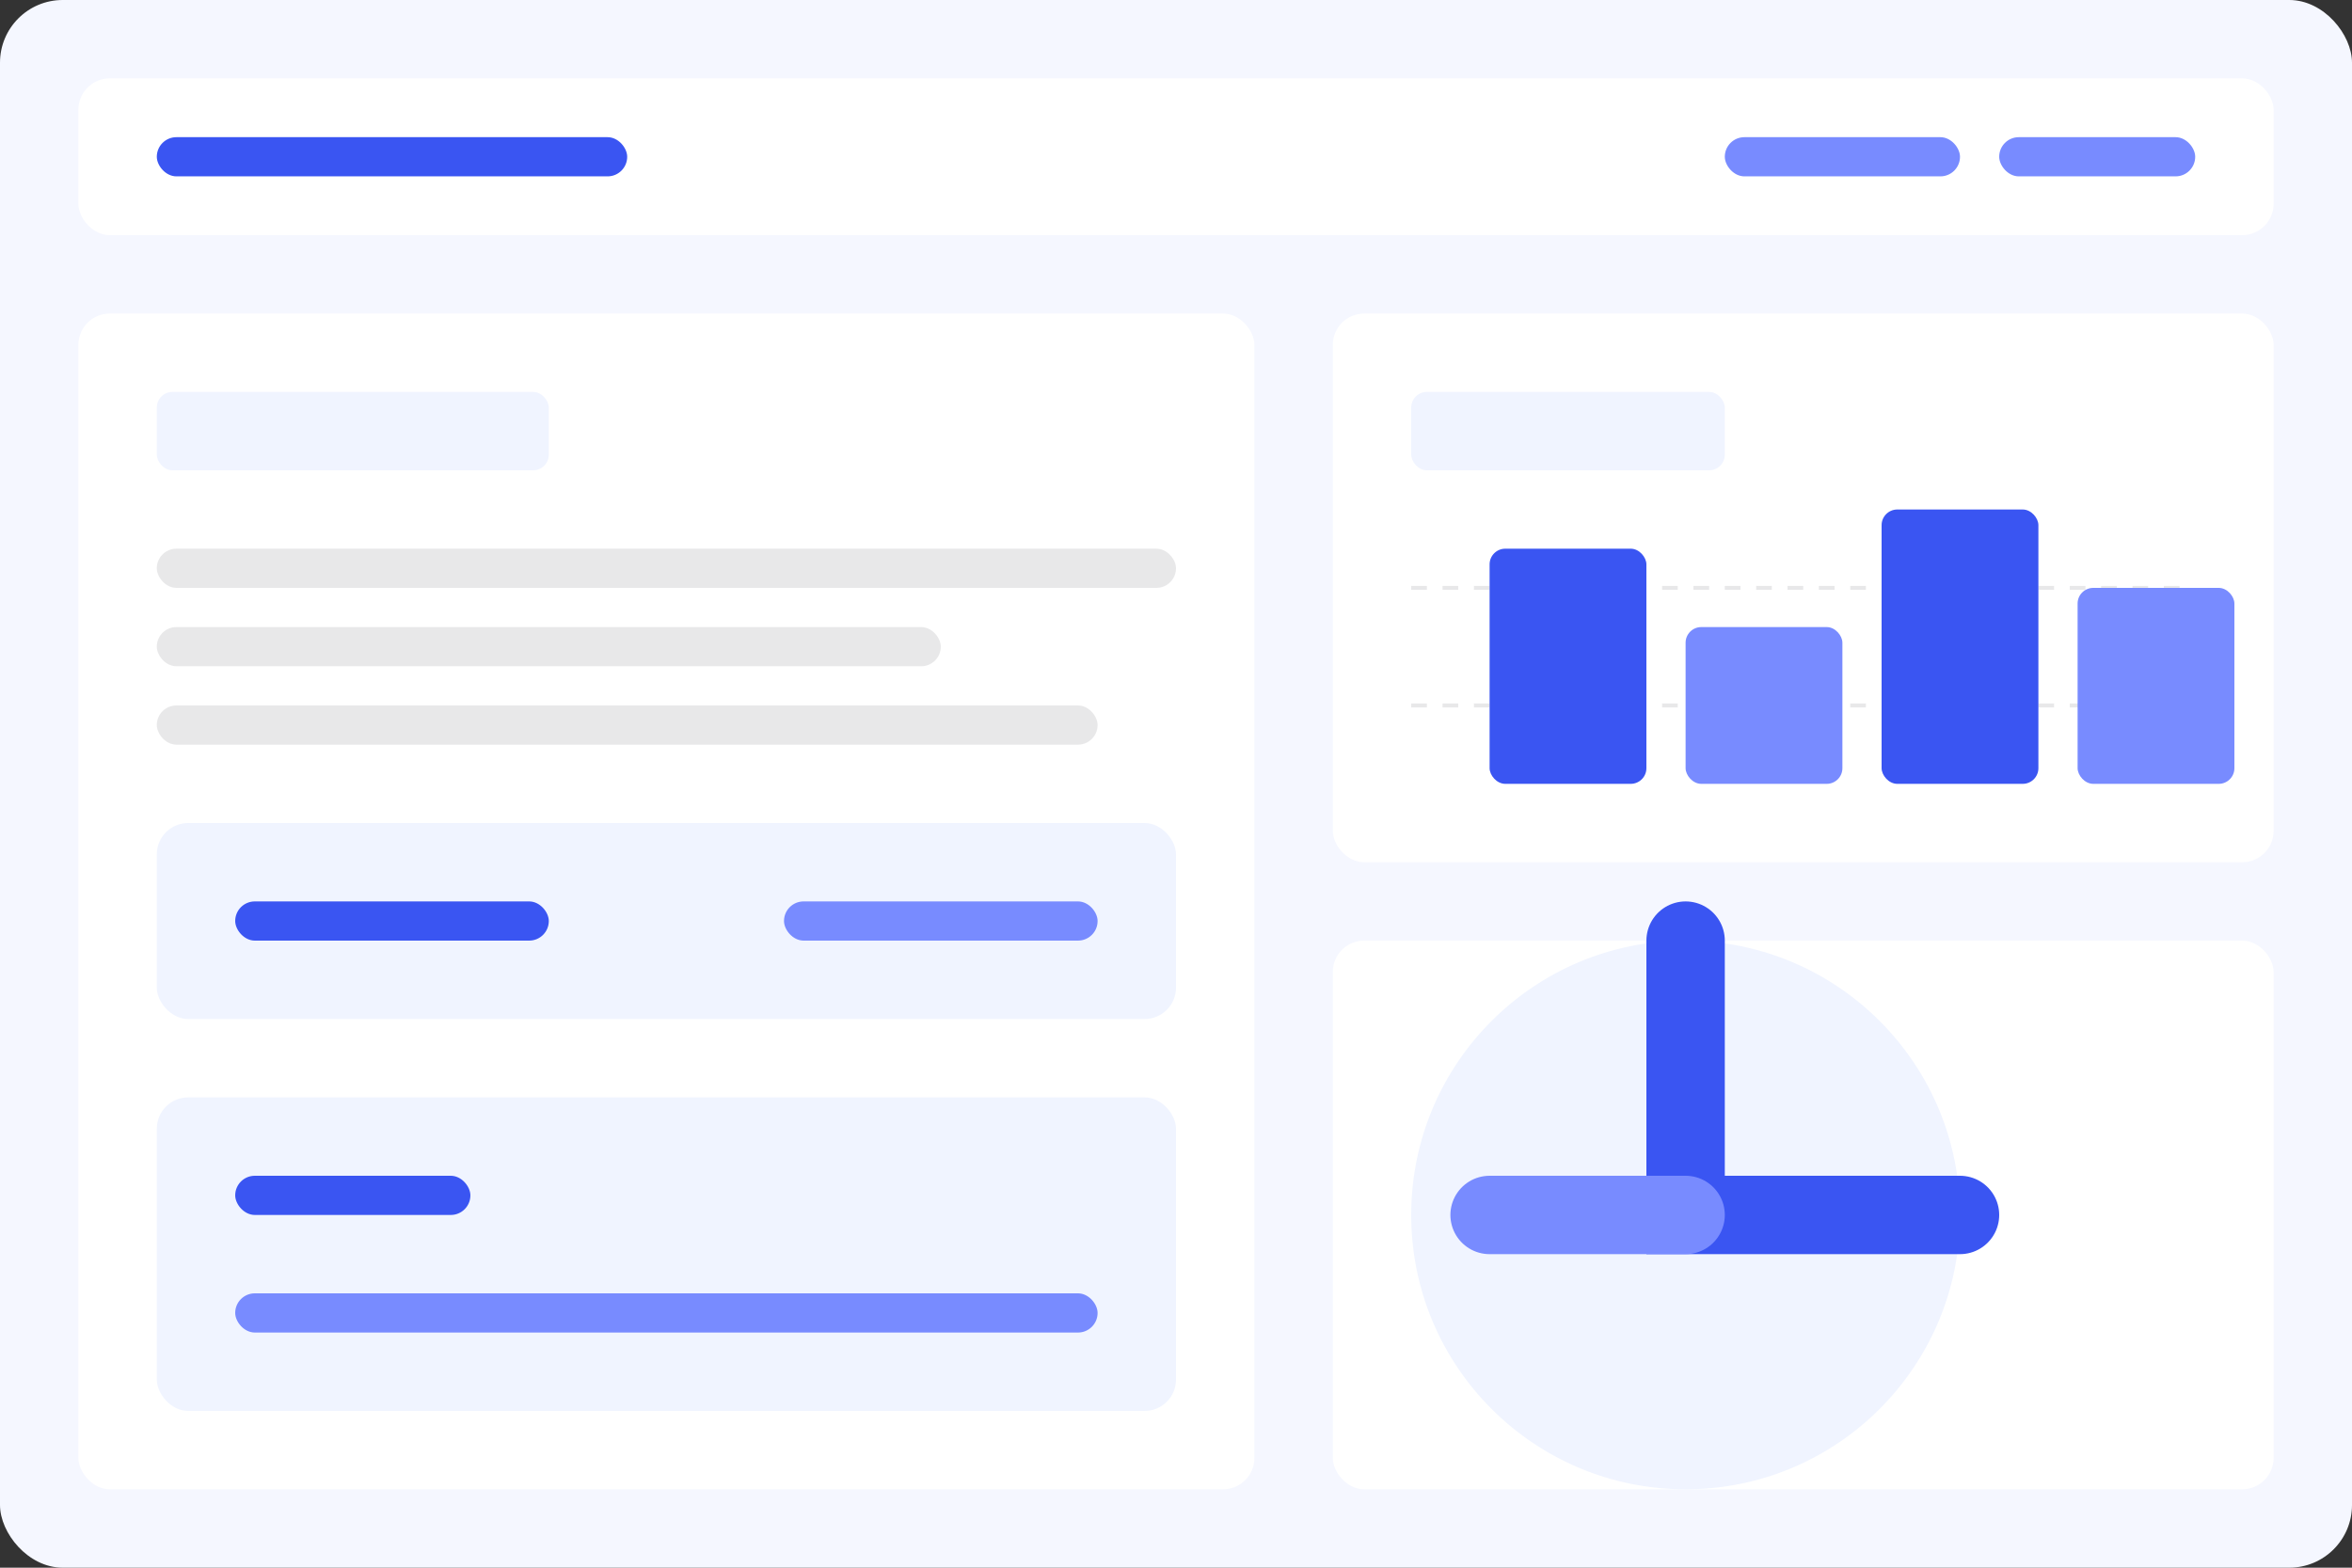 <svg width="600" height="400" viewBox="0 0 600 400" fill="none" xmlns="http://www.w3.org/2000/svg">
  <rect x="0" y="0" width="600" height="400" fill="#333333" stroke="none"/>
  <rect width="600" height="400" rx="16" fill="#F5F7FF"/>
  <rect x="20" y="20" width="560" height="40" rx="8" fill="#FFFFFF"/>
  <rect x="40" y="35" width="120" height="10" rx="5" fill="#3A55F2"/>
  <rect x="440" y="35" width="60" height="10" rx="5" fill="#788BFF"/>
  <rect x="510" y="35" width="50" height="10" rx="5" fill="#788BFF"/>

  <rect x="20" y="80" width="300" height="300" rx="8" fill="#FFFFFF"/>
  <rect x="40" y="100" width="100" height="20" rx="4" fill="#F0F4FF"/>
  <rect x="40" y="140" width="260" height="10" rx="5" fill="#151924" fill-opacity="0.1"/>
  <rect x="40" y="160" width="200" height="10" rx="5" fill="#151924" fill-opacity="0.1"/>
  <rect x="40" y="180" width="240" height="10" rx="5" fill="#151924" fill-opacity="0.1"/>

  <rect x="40" y="210" width="260" height="50" rx="8" fill="#F0F4FF"/>
  <rect x="60" y="230" width="80" height="10" rx="5" fill="#3A55F2"/>
  <rect x="200" y="230" width="80" height="10" rx="5" fill="#788BFF"/>

  <rect x="40" y="280" width="260" height="80" rx="8" fill="#F0F4FF"/>
  <rect x="60" y="300" width="60" height="10" rx="5" fill="#3A55F2"/>
  <rect x="60" y="330" width="220" height="10" rx="5" fill="#788BFF"/>

  <rect x="340" y="80" width="240" height="140" rx="8" fill="#FFFFFF"/>
  <rect x="360" y="100" width="80" height="20" rx="4" fill="#F0F4FF"/>
  <path d="M360 150H560" stroke="#151924" stroke-opacity="0.1" stroke-dasharray="4 4"/>
  <path d="M360 180H560" stroke="#151924" stroke-opacity="0.1" stroke-dasharray="4 4"/>
  <rect x="380" y="140" width="40" height="60" rx="4" fill="#3A55F2"/>
  <rect x="430" y="160" width="40" height="40" rx="4" fill="#788BFF"/>
  <rect x="480" y="130" width="40" height="70" rx="4" fill="#3A55F2"/>
  <rect x="530" y="150" width="40" height="50" rx="4" fill="#788BFF"/>

  <rect x="340" y="240" width="240" height="140" rx="8" fill="#FFFFFF"/>
  <circle cx="430" cy="310" r="70" fill="#F0F4FF"/>
  <path d="M430 240V310H500" stroke="#3A55F2" stroke-width="20" stroke-linecap="round"/>
  <path d="M430 310H380" stroke="#788BFF" stroke-width="20" stroke-linecap="round"/>
</svg>
